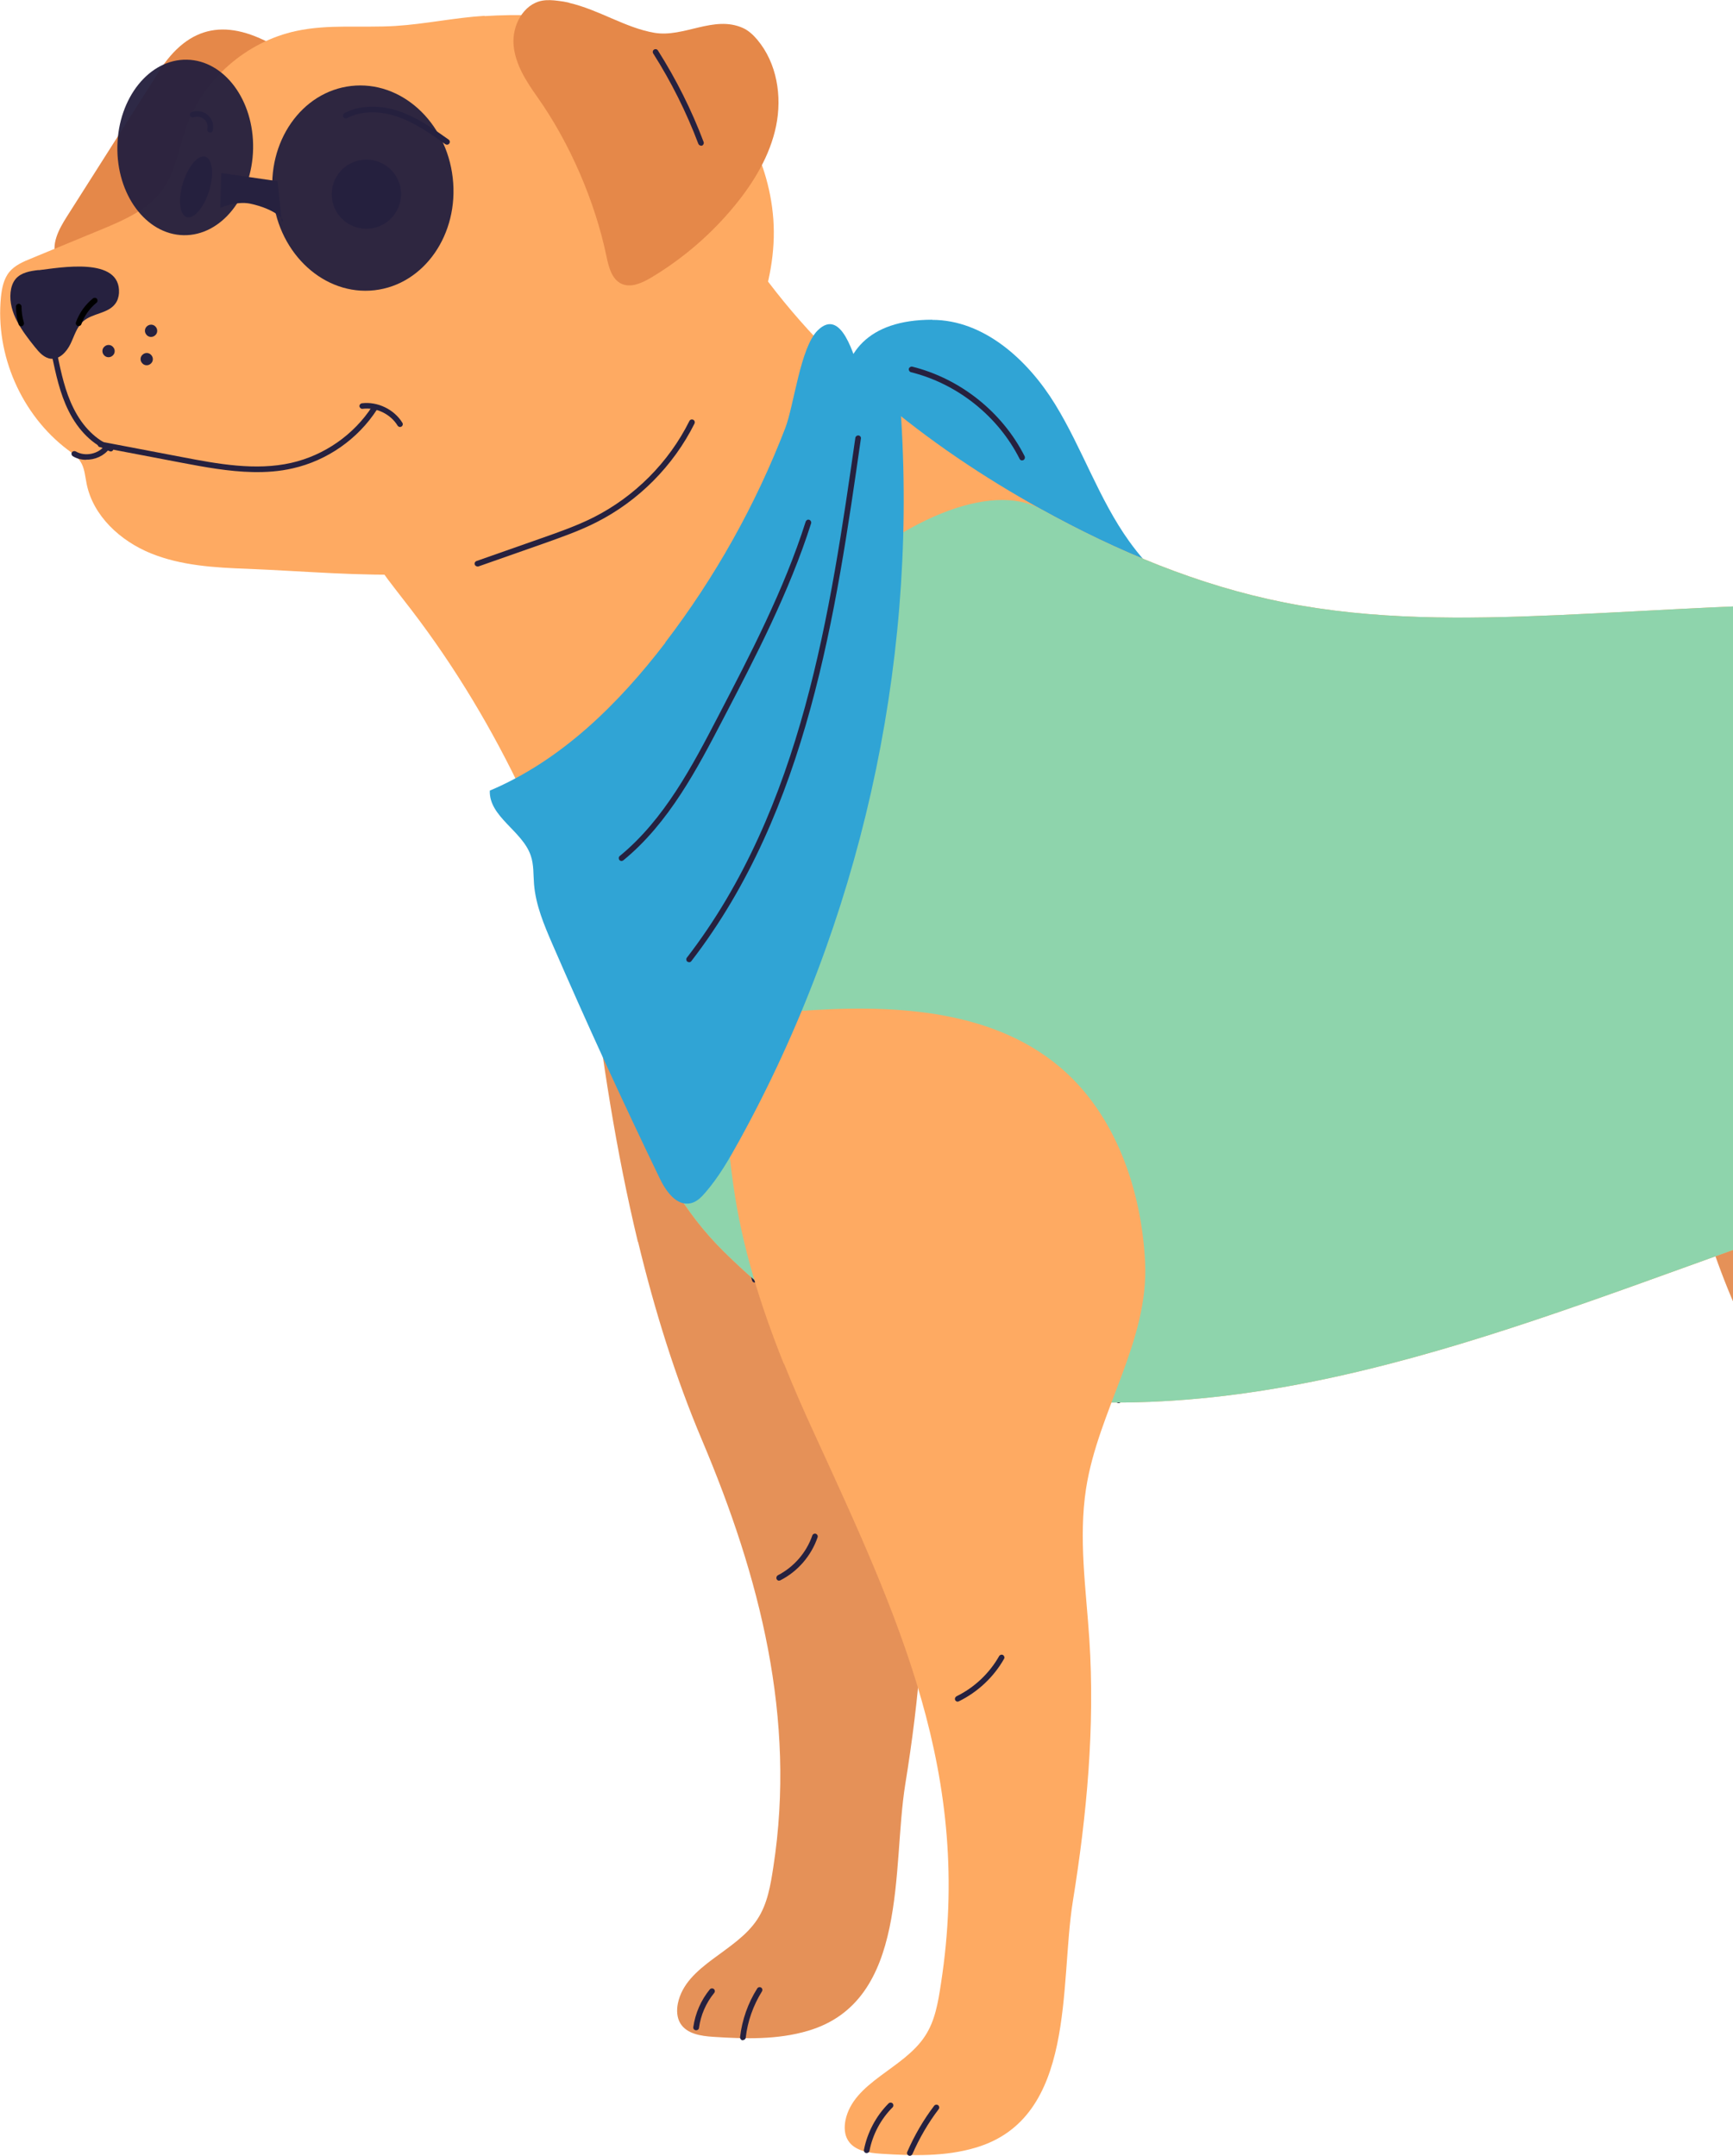 <svg width="123" height="153" viewBox="0 0 123 153" fill="none" xmlns="http://www.w3.org/2000/svg">
<g clip-path="url(#clip0_5_25)">
<path d="M66.154 22.701C69.847 22.701 72.959 25.553 74.89 28.696C76.82 31.839 77.992 35.421 80.148 38.423C81.563 40.397 83.382 42.081 85.462 43.334C81.263 43.437 77.045 42.866 73.015 41.65C69.65 40.64 66.351 39.144 63.792 36.74C59.209 32.438 56.922 22.691 66.163 22.691L66.154 22.701Z" fill="#30A4D5"/>
<path d="M72.546 32.68C72.471 32.68 72.406 32.643 72.368 32.568C70.841 29.538 67.954 27.237 64.654 26.414C64.551 26.386 64.486 26.283 64.504 26.17C64.532 26.067 64.645 26.002 64.748 26.021C68.16 26.872 71.14 29.248 72.725 32.381C72.771 32.484 72.734 32.596 72.64 32.652C72.612 32.671 72.575 32.671 72.546 32.671V32.68Z" fill="#26213F"/>
<path d="M148.505 57.139C151.588 64.472 151.223 72.581 150.089 80.298C148.936 88.164 146.293 94.197 149.47 102.081C150.895 105.608 153.116 108.909 153.538 112.688C153.856 115.541 153.125 118.384 152.394 121.162C151.298 125.343 150.192 129.524 149.095 133.695C148.542 135.809 148.786 137.885 147.895 139.99C147.68 140.514 147.417 141.019 147.033 141.44C146.527 141.982 145.852 142.319 145.158 142.59C143.237 143.357 141.156 143.75 139.085 143.722C138.382 143.713 137.66 143.647 137.023 143.348C136.385 143.048 135.842 142.459 135.767 141.758C135.682 140.972 136.189 140.243 136.76 139.691C138.194 138.306 140.2 137.521 141.306 135.865C142.6 133.938 142.721 130.917 142.937 128.673C143.752 120.301 141.84 113.745 135.589 107.777C132.589 104.915 129.187 102.427 126.731 99.088C123.048 94.084 120.658 86.686 119.392 80.672C117.977 73.928 117.227 66.745 118.586 59.936C119.533 55.175 121.857 50.564 125.672 47.571C129.243 44.774 135.748 42.913 140.031 45.242C143.931 47.356 146.874 53.304 148.505 57.158V57.139Z" fill="#E59158"/>
<path d="M45.29 88.146C46.462 92.99 47.933 97.742 49.836 102.232C53.932 111.921 56.519 121.939 54.888 132.499C54.691 133.789 54.475 135.117 53.754 136.212C52.226 138.55 48.674 139.457 48.111 142.188C48.017 142.665 48.036 143.189 48.289 143.601C48.748 144.349 49.751 144.499 50.623 144.555C52.882 144.704 55.188 144.77 57.353 144.125C64.523 142.011 63.295 132.564 64.251 126.634C65.245 120.498 65.826 114.269 65.423 108.049C65.189 104.486 64.645 100.885 65.189 97.349C66.051 91.803 69.659 86.911 69.378 81.262C69.125 76.183 67.307 70.786 63.323 67.428C59.068 63.846 40.819 58.823 41.953 68.597C42.703 75.032 43.715 81.664 45.271 88.127L45.29 88.146Z" fill="#E59158"/>
<path d="M43.05 72.984C43.715 74.995 44.428 76.996 45.224 78.951C46.761 82.721 48.477 85.966 51.364 88.819C54.222 91.634 57.409 94.169 61.027 95.946C61.102 95.983 61.168 96.021 61.243 96.049C65.067 97.882 69.275 98.827 73.502 99.257C102.493 102.175 129.065 81.505 158.168 80.176C162.142 79.999 166.538 80.036 169.509 77.38C172.612 74.611 172.949 69.897 172.471 65.772C172.077 62.358 171.253 58.926 169.472 55.98C166.322 50.77 160.549 47.674 154.738 45.841C140.566 41.37 125.297 43.016 110.45 43.661C104.002 43.942 97.478 44.017 91.142 42.754C85.069 41.548 79.285 39.125 73.868 36.123C65.732 31.614 58.253 25.647 53.051 17.94C52.46 17.061 51.757 16.069 50.698 15.929C50.183 15.864 49.658 16.023 49.161 16.191C40.444 19.147 32.758 25.039 27.547 32.597C24.145 37.526 25.944 39.032 29.215 43.306C32.327 47.375 34.98 51.817 37.164 56.447C39.638 61.713 41.203 67.4 43.059 72.965L43.05 72.984Z" fill="#FEAA62"/>
<path d="M11.266 5.107C10.329 6.585 9.392 8.063 8.445 9.55C7.208 11.495 5.98 13.431 4.743 15.377C4.171 16.275 3.58 17.378 4.021 18.342C4.387 19.156 5.333 19.511 6.214 19.679C8.951 20.212 11.838 19.633 14.341 18.407C16.852 17.182 19.008 15.339 20.911 13.3C21.764 12.393 22.579 11.421 23.029 10.261C24.107 7.483 22.008 4.742 19.711 3.377C16.187 1.282 13.431 1.684 11.257 5.107H11.266Z" fill="#E58849"/>
<path d="M34.389 1.123C32.261 1.254 30.171 1.712 28.044 1.843C25.701 1.984 23.32 1.703 21.023 2.199C17.48 2.956 14.415 5.641 13.206 9.045C12.681 10.533 12.466 12.169 11.547 13.451C10.526 14.872 8.82 15.611 7.198 16.285C5.53 16.977 3.862 17.66 2.193 18.352C1.64 18.576 1.059 18.829 0.675 19.287C0.262 19.783 0.131 20.456 0.066 21.092C-0.337 25.189 1.518 29.435 4.808 31.923C5.136 32.166 5.483 32.41 5.708 32.756C6.008 33.214 6.036 33.794 6.149 34.337C6.608 36.619 8.539 38.386 10.694 39.266C12.85 40.145 15.231 40.285 17.565 40.369C25.476 40.687 33.846 41.885 41.007 37.919C44.981 35.711 48.383 32.466 50.736 28.575C53.088 24.684 55.216 20.185 54.888 15.565C54.56 11.028 52.057 6.763 48.411 4.079C44.671 1.32 38.907 0.861 34.399 1.142L34.389 1.123Z" fill="#FEAA62"/>
<path d="M8.033 24.637C8.192 24.814 8.173 25.095 7.986 25.245C7.808 25.404 7.526 25.385 7.376 25.198C7.217 25.02 7.236 24.74 7.423 24.59C7.601 24.431 7.883 24.45 8.033 24.637Z" fill="#26213F"/>
<path d="M10.741 25.207C10.901 25.385 10.882 25.665 10.694 25.815C10.516 25.974 10.235 25.955 10.085 25.768C9.926 25.59 9.945 25.31 10.132 25.16C10.31 25.001 10.591 25.02 10.741 25.207Z" fill="#26213F"/>
<path d="M11.051 23.196C11.21 23.374 11.191 23.655 11.004 23.804C10.826 23.963 10.544 23.945 10.395 23.758C10.235 23.58 10.254 23.299 10.441 23.149C10.62 22.991 10.901 23.009 11.051 23.196Z" fill="#26213F"/>
<path d="M7.854 32.035C7.854 32.035 7.808 32.035 7.789 32.026C6.599 31.577 5.558 30.557 4.865 29.154C4.246 27.91 3.965 26.554 3.684 25.245C3.665 25.132 3.73 25.029 3.834 25.011C3.946 24.983 4.049 25.058 4.068 25.16C4.34 26.451 4.621 27.789 5.221 28.977C5.867 30.286 6.833 31.24 7.929 31.661C8.033 31.698 8.089 31.811 8.042 31.913C8.014 31.998 7.929 32.044 7.854 32.044V32.035Z" fill="#26213F"/>
<path d="M17.94 33.503C16.224 33.466 14.509 33.148 12.935 32.849L7.095 31.735C6.983 31.717 6.917 31.614 6.936 31.502C6.955 31.389 7.067 31.324 7.17 31.343L13.01 32.456C15.409 32.914 18.137 33.428 20.677 32.849C23.02 32.315 25.119 30.856 26.422 28.836C26.479 28.742 26.61 28.714 26.703 28.78C26.797 28.836 26.825 28.967 26.76 29.06C25.401 31.165 23.217 32.69 20.77 33.241C19.843 33.456 18.886 33.522 17.94 33.503Z" fill="#26213F"/>
<path d="M28.391 30.304C28.325 30.304 28.259 30.267 28.222 30.211C27.725 29.388 26.703 28.892 25.738 29.014C25.635 29.032 25.532 28.948 25.513 28.845C25.494 28.742 25.579 28.639 25.682 28.621C26.788 28.48 27.978 29.051 28.559 30.005C28.616 30.099 28.587 30.22 28.494 30.276C28.456 30.295 28.419 30.304 28.391 30.304Z" fill="#26213F"/>
<path d="M6.102 32.633C5.774 32.633 5.455 32.549 5.174 32.381C5.08 32.325 5.043 32.203 5.099 32.109C5.155 32.016 5.277 31.988 5.371 32.035C6.036 32.427 6.983 32.231 7.442 31.614C7.508 31.52 7.63 31.511 7.723 31.567C7.808 31.632 7.826 31.754 7.761 31.848C7.376 32.362 6.73 32.643 6.092 32.624L6.102 32.633Z" fill="#26213F"/>
<path d="M2.737 19.166C2.137 19.231 1.49 19.343 1.106 19.802C0.89 20.064 0.787 20.4 0.75 20.746C0.6 22.196 1.565 23.496 2.484 24.637C2.784 25.011 3.131 25.404 3.609 25.46C4.227 25.526 4.733 24.965 5.005 24.403C5.277 23.842 5.446 23.197 5.914 22.795C6.57 22.224 7.648 22.262 8.173 21.569C8.342 21.354 8.426 21.074 8.445 20.802C8.586 18.174 4.208 19.007 2.746 19.175L2.737 19.166Z" fill="#26213F"/>
<path d="M5.577 23.141C5.577 23.141 5.539 23.141 5.511 23.132C5.408 23.094 5.352 22.982 5.389 22.879C5.624 22.215 6.046 21.626 6.599 21.177C6.683 21.111 6.814 21.121 6.88 21.205C6.945 21.289 6.936 21.42 6.852 21.485C6.364 21.878 5.98 22.421 5.774 23.01C5.746 23.094 5.661 23.141 5.577 23.141Z" fill="black"/>
<path d="M1.509 23.159C1.425 23.159 1.35 23.103 1.322 23.019C1.2 22.607 1.134 22.186 1.134 21.756C1.134 21.644 1.228 21.56 1.331 21.56C1.434 21.56 1.528 21.653 1.528 21.756C1.528 22.14 1.584 22.532 1.696 22.897C1.725 23 1.668 23.112 1.565 23.15C1.547 23.15 1.528 23.15 1.5 23.15L1.509 23.159Z" fill="black"/>
<path d="M28.465 13.778C28.465 15.134 27.36 16.238 26 16.238C24.641 16.238 23.535 15.134 23.545 13.778C23.545 12.421 24.651 11.318 26.01 11.327C27.369 11.327 28.475 12.431 28.465 13.787V13.778Z" fill="#26213F"/>
<path d="M14.856 13.506C14.5 14.694 13.788 15.545 13.272 15.414C12.757 15.284 12.616 14.208 12.972 13.02C13.328 11.832 14.041 10.981 14.556 11.112C15.072 11.252 15.212 12.319 14.856 13.506Z" fill="#26213F"/>
<path d="M40.407 0.197C40.144 0.132 39.872 0.085 39.601 0.057C39.235 0.01 38.851 -0.018 38.485 0.047C37.136 0.291 36.339 1.824 36.451 3.19C36.564 4.556 37.342 5.762 38.138 6.885C40.435 10.13 42.225 14.274 43.04 18.174C43.2 18.931 43.406 19.811 44.109 20.138C44.774 20.447 45.552 20.091 46.19 19.717C48.449 18.37 50.464 16.64 52.132 14.61C53.501 12.945 54.654 11.037 55.085 8.933C55.516 6.819 55.141 4.481 53.754 2.825C53.463 2.479 53.135 2.171 52.723 1.983C50.661 1.067 48.552 2.676 46.462 2.33C44.4 1.983 42.534 0.702 40.407 0.206V0.197Z" fill="#E58849"/>
<path d="M31.718 10.271C31.718 10.271 31.643 10.261 31.605 10.233C30.565 9.494 29.487 8.737 28.278 8.306C26.956 7.839 25.626 7.867 24.632 8.381C24.538 8.428 24.416 8.391 24.36 8.297C24.313 8.204 24.351 8.082 24.445 8.026C25.541 7.455 26.985 7.418 28.409 7.923C29.675 8.372 30.771 9.148 31.84 9.906C31.933 9.971 31.952 10.093 31.887 10.186C31.849 10.243 31.784 10.271 31.718 10.271Z" fill="#26213F"/>
<path d="M14.903 9.401C14.903 9.401 14.875 9.401 14.865 9.401C14.753 9.382 14.687 9.27 14.716 9.167C14.772 8.914 14.678 8.624 14.481 8.456C14.284 8.288 13.994 8.232 13.741 8.325C13.638 8.363 13.525 8.306 13.488 8.204C13.45 8.101 13.506 7.988 13.61 7.951C13.994 7.811 14.434 7.895 14.744 8.157C15.053 8.428 15.194 8.858 15.109 9.251C15.09 9.345 15.006 9.41 14.912 9.41L14.903 9.401Z" fill="#26213F"/>
<path d="M33.883 40.2C33.799 40.2 33.724 40.144 33.696 40.07C33.658 39.967 33.714 39.855 33.818 39.817L38.448 38.19C39.676 37.759 40.95 37.31 42.122 36.721C45.046 35.243 47.465 32.821 48.927 29.884C48.974 29.781 49.095 29.744 49.199 29.79C49.302 29.837 49.339 29.959 49.292 30.062C47.792 33.064 45.318 35.561 42.309 37.077C41.11 37.684 39.825 38.133 38.588 38.573L33.958 40.2C33.958 40.2 33.911 40.21 33.883 40.21V40.2Z" fill="#26213F"/>
<path d="M53.566 91.026C53.482 91.026 53.398 90.96 53.379 90.876L52.132 86.078C52.104 85.975 52.17 85.863 52.273 85.835C52.376 85.807 52.488 85.872 52.517 85.975L53.763 90.773C53.791 90.876 53.726 90.988 53.623 91.016C53.604 91.016 53.585 91.016 53.566 91.016V91.026Z" fill="#26213F"/>
<path d="M79.379 99.575C79.379 99.575 79.314 99.575 79.285 99.547C79.192 99.491 79.154 99.369 79.21 99.275C81.198 95.815 82.95 92.186 84.431 88.491C84.469 88.388 84.591 88.342 84.694 88.379C84.797 88.416 84.844 88.538 84.806 88.641C83.316 92.354 81.554 96.002 79.557 99.481C79.52 99.547 79.454 99.584 79.379 99.584V99.575Z" fill="#26213F"/>
<path d="M49.395 144.087H49.377C49.264 144.068 49.189 143.974 49.208 143.862C49.348 142.88 49.752 141.954 50.379 141.187C50.454 141.103 50.576 141.094 50.661 141.159C50.745 141.225 50.764 141.356 50.689 141.44C50.108 142.151 49.733 143.011 49.611 143.918C49.602 144.021 49.508 144.096 49.405 144.087H49.395Z" fill="#26213F"/>
<path d="M52.723 144.797C52.723 144.797 52.713 144.797 52.704 144.797C52.592 144.788 52.517 144.685 52.526 144.573C52.666 143.357 53.088 142.16 53.744 141.122C53.801 141.028 53.932 141 54.016 141.056C54.11 141.112 54.138 141.234 54.082 141.327C53.463 142.319 53.06 143.451 52.929 144.61C52.919 144.713 52.826 144.788 52.723 144.788V144.797Z" fill="#26213F"/>
<path d="M55.3 112.183C55.225 112.183 55.16 112.146 55.122 112.071C55.075 111.977 55.113 111.856 55.206 111.8C56.35 111.21 57.24 110.182 57.653 108.975C57.69 108.872 57.803 108.816 57.906 108.853C58.009 108.891 58.065 109.003 58.028 109.106C57.578 110.415 56.622 111.528 55.385 112.155C55.356 112.174 55.319 112.174 55.291 112.174L55.3 112.183Z" fill="#26213F"/>
<path d="M49.751 10.336C49.676 10.336 49.602 10.289 49.564 10.205C48.72 7.969 47.642 5.809 46.358 3.788C46.302 3.695 46.33 3.573 46.424 3.517C46.518 3.461 46.64 3.489 46.696 3.583C47.989 5.622 49.086 7.81 49.939 10.074C49.976 10.177 49.929 10.289 49.826 10.336C49.798 10.336 49.78 10.345 49.751 10.345V10.336Z" fill="#26213F"/>
<path d="M43.05 72.983C43.715 74.994 44.428 76.996 45.224 78.951C46.761 82.72 48.477 85.965 51.364 88.818C54.222 91.633 57.409 94.168 61.027 95.945C61.102 95.983 61.168 96.02 61.243 96.048C65.067 97.881 69.275 98.826 73.502 99.256C92.886 101.211 111.191 92.616 129.89 86.302C134.923 84.6 137.641 73.947 143.528 63.724C148.467 55.137 157.381 46.673 154.728 45.84C140.556 41.369 125.288 43.015 110.441 43.661C103.993 43.941 97.469 44.016 91.133 42.754C85.059 41.547 79.276 39.124 73.859 36.122C70.372 34.186 63.839 36.739 57.868 42.679C49.855 50.657 41.194 67.409 43.04 72.974L43.05 72.983Z" fill="#8ED4AC"/>
<path d="M55.656 96.806C56.312 98.434 57.006 100.033 57.737 101.614C63.811 114.867 69.078 125.988 66.782 140.794C66.585 142.085 66.37 143.423 65.648 144.508C64.12 146.846 60.568 147.753 60.005 150.484C59.912 150.961 59.93 151.485 60.184 151.897C60.643 152.645 61.646 152.794 62.517 152.851C64.776 153 67.082 153.066 69.247 152.42C76.417 150.307 75.19 140.86 76.146 134.93C77.139 128.794 77.72 122.565 77.317 116.345C77.083 112.781 76.539 109.18 77.083 105.645C77.945 100.098 81.554 95.207 81.273 89.557C81.019 84.479 79.201 79.082 75.218 75.724C70.231 71.524 63.08 71.272 56.566 71.767C53.557 72.001 52.666 72.31 51.973 75.097C51.279 77.894 51.654 81.289 52.048 84.104C52.657 88.463 53.988 92.691 55.628 96.787L55.656 96.806Z" fill="#FEAA62"/>
<path d="M61.514 152.804C61.514 152.804 61.496 152.804 61.477 152.804C61.364 152.785 61.299 152.682 61.318 152.57C61.561 151.335 62.18 150.166 63.07 149.278C63.145 149.203 63.277 149.203 63.352 149.278C63.426 149.353 63.426 149.484 63.352 149.558C62.517 150.391 61.936 151.485 61.711 152.645C61.693 152.738 61.608 152.804 61.514 152.804Z" fill="#26213F"/>
<path d="M64.57 153C64.57 153 64.523 153 64.495 152.981C64.392 152.935 64.345 152.822 64.392 152.72C64.898 151.56 65.535 150.456 66.304 149.446C66.37 149.362 66.492 149.343 66.585 149.409C66.67 149.474 66.688 149.596 66.623 149.689C65.873 150.671 65.254 151.747 64.757 152.879C64.72 152.953 64.645 153 64.57 153Z" fill="#26213F"/>
<path d="M67.972 120.769C67.897 120.769 67.832 120.722 67.794 120.657C67.748 120.554 67.794 120.442 67.888 120.386C69.153 119.768 70.222 118.758 70.915 117.533C70.972 117.439 71.094 117.402 71.187 117.458C71.281 117.514 71.319 117.636 71.262 117.729C70.531 119.02 69.397 120.086 68.057 120.741C68.029 120.76 68.001 120.76 67.963 120.76L67.972 120.769Z" fill="#26213F"/>
<path d="M47.23 45.606C43.893 49.965 39.835 53.968 34.764 56.11C34.699 57.971 37.079 58.963 37.67 60.721C37.895 61.367 37.848 62.077 37.904 62.76C38.026 64.247 38.616 65.641 39.207 67.007C41.635 72.6 44.175 78.146 46.827 83.636C47.268 84.553 48.027 85.619 49.02 85.395C49.452 85.301 49.78 84.965 50.061 84.637C51.017 83.534 51.748 82.262 52.451 80.99C61.008 65.472 65.048 47.514 63.97 29.846C63.914 28.986 63.839 28.078 63.333 27.367C62.808 26.638 61.917 26.432 61.102 26.741C60.624 25.244 59.724 21.784 58.037 23.448C56.8 24.664 56.359 28.761 55.731 30.389C53.632 35.832 50.754 40.976 47.211 45.606H47.23Z" fill="#30A4D5"/>
<path d="M48.908 68.288C48.908 68.288 48.824 68.269 48.786 68.251C48.702 68.185 48.683 68.054 48.748 67.97C56.941 57.354 58.937 43.39 60.708 31.072C60.727 30.959 60.83 30.894 60.933 30.903C61.046 30.922 61.121 31.015 61.102 31.128C59.331 43.493 57.325 57.513 49.067 68.213C49.03 68.269 48.964 68.288 48.908 68.288Z" fill="#26213F"/>
<path d="M44.109 61.105C44.053 61.105 43.996 61.077 43.959 61.03C43.893 60.946 43.903 60.815 43.987 60.75C47.164 58.149 49.17 54.296 50.942 50.891C53.248 46.458 55.638 41.875 57.184 37.02C57.222 36.918 57.325 36.852 57.437 36.889C57.54 36.927 57.597 37.03 57.569 37.142C56.013 42.025 53.623 46.626 51.298 51.078C49.508 54.511 47.483 58.411 44.24 61.058C44.203 61.086 44.156 61.105 44.109 61.105Z" fill="#26213F"/>
<path opacity="0.96" d="M17.964 10.556C18.03 7.116 15.928 4.287 13.267 4.236C10.607 4.185 8.397 6.932 8.331 10.371C8.264 13.811 10.367 16.641 13.028 16.692C15.688 16.743 17.898 13.996 17.964 10.556Z" fill="#26213F"/>
<path opacity="0.96" d="M26.58 20.599C30.103 20.199 32.59 16.629 32.133 12.626C31.677 8.622 28.451 5.701 24.927 6.101C21.404 6.501 18.918 10.071 19.375 14.074C19.831 18.077 23.057 20.998 26.58 20.599Z" fill="#26213F"/>
<path d="M20.002 15.714C20.349 15.714 19.58 14.835 17.743 14.451C16.768 14.255 15.634 14.751 15.634 14.751L15.709 12.281L19.702 12.861L19.992 15.714H20.002Z" fill="#26213F"/>
</g>
<defs>
<clipPath id="clip0_5_25">
<rect width="197" height="153" fill="white"/>
</clipPath>
</defs>
</svg>
